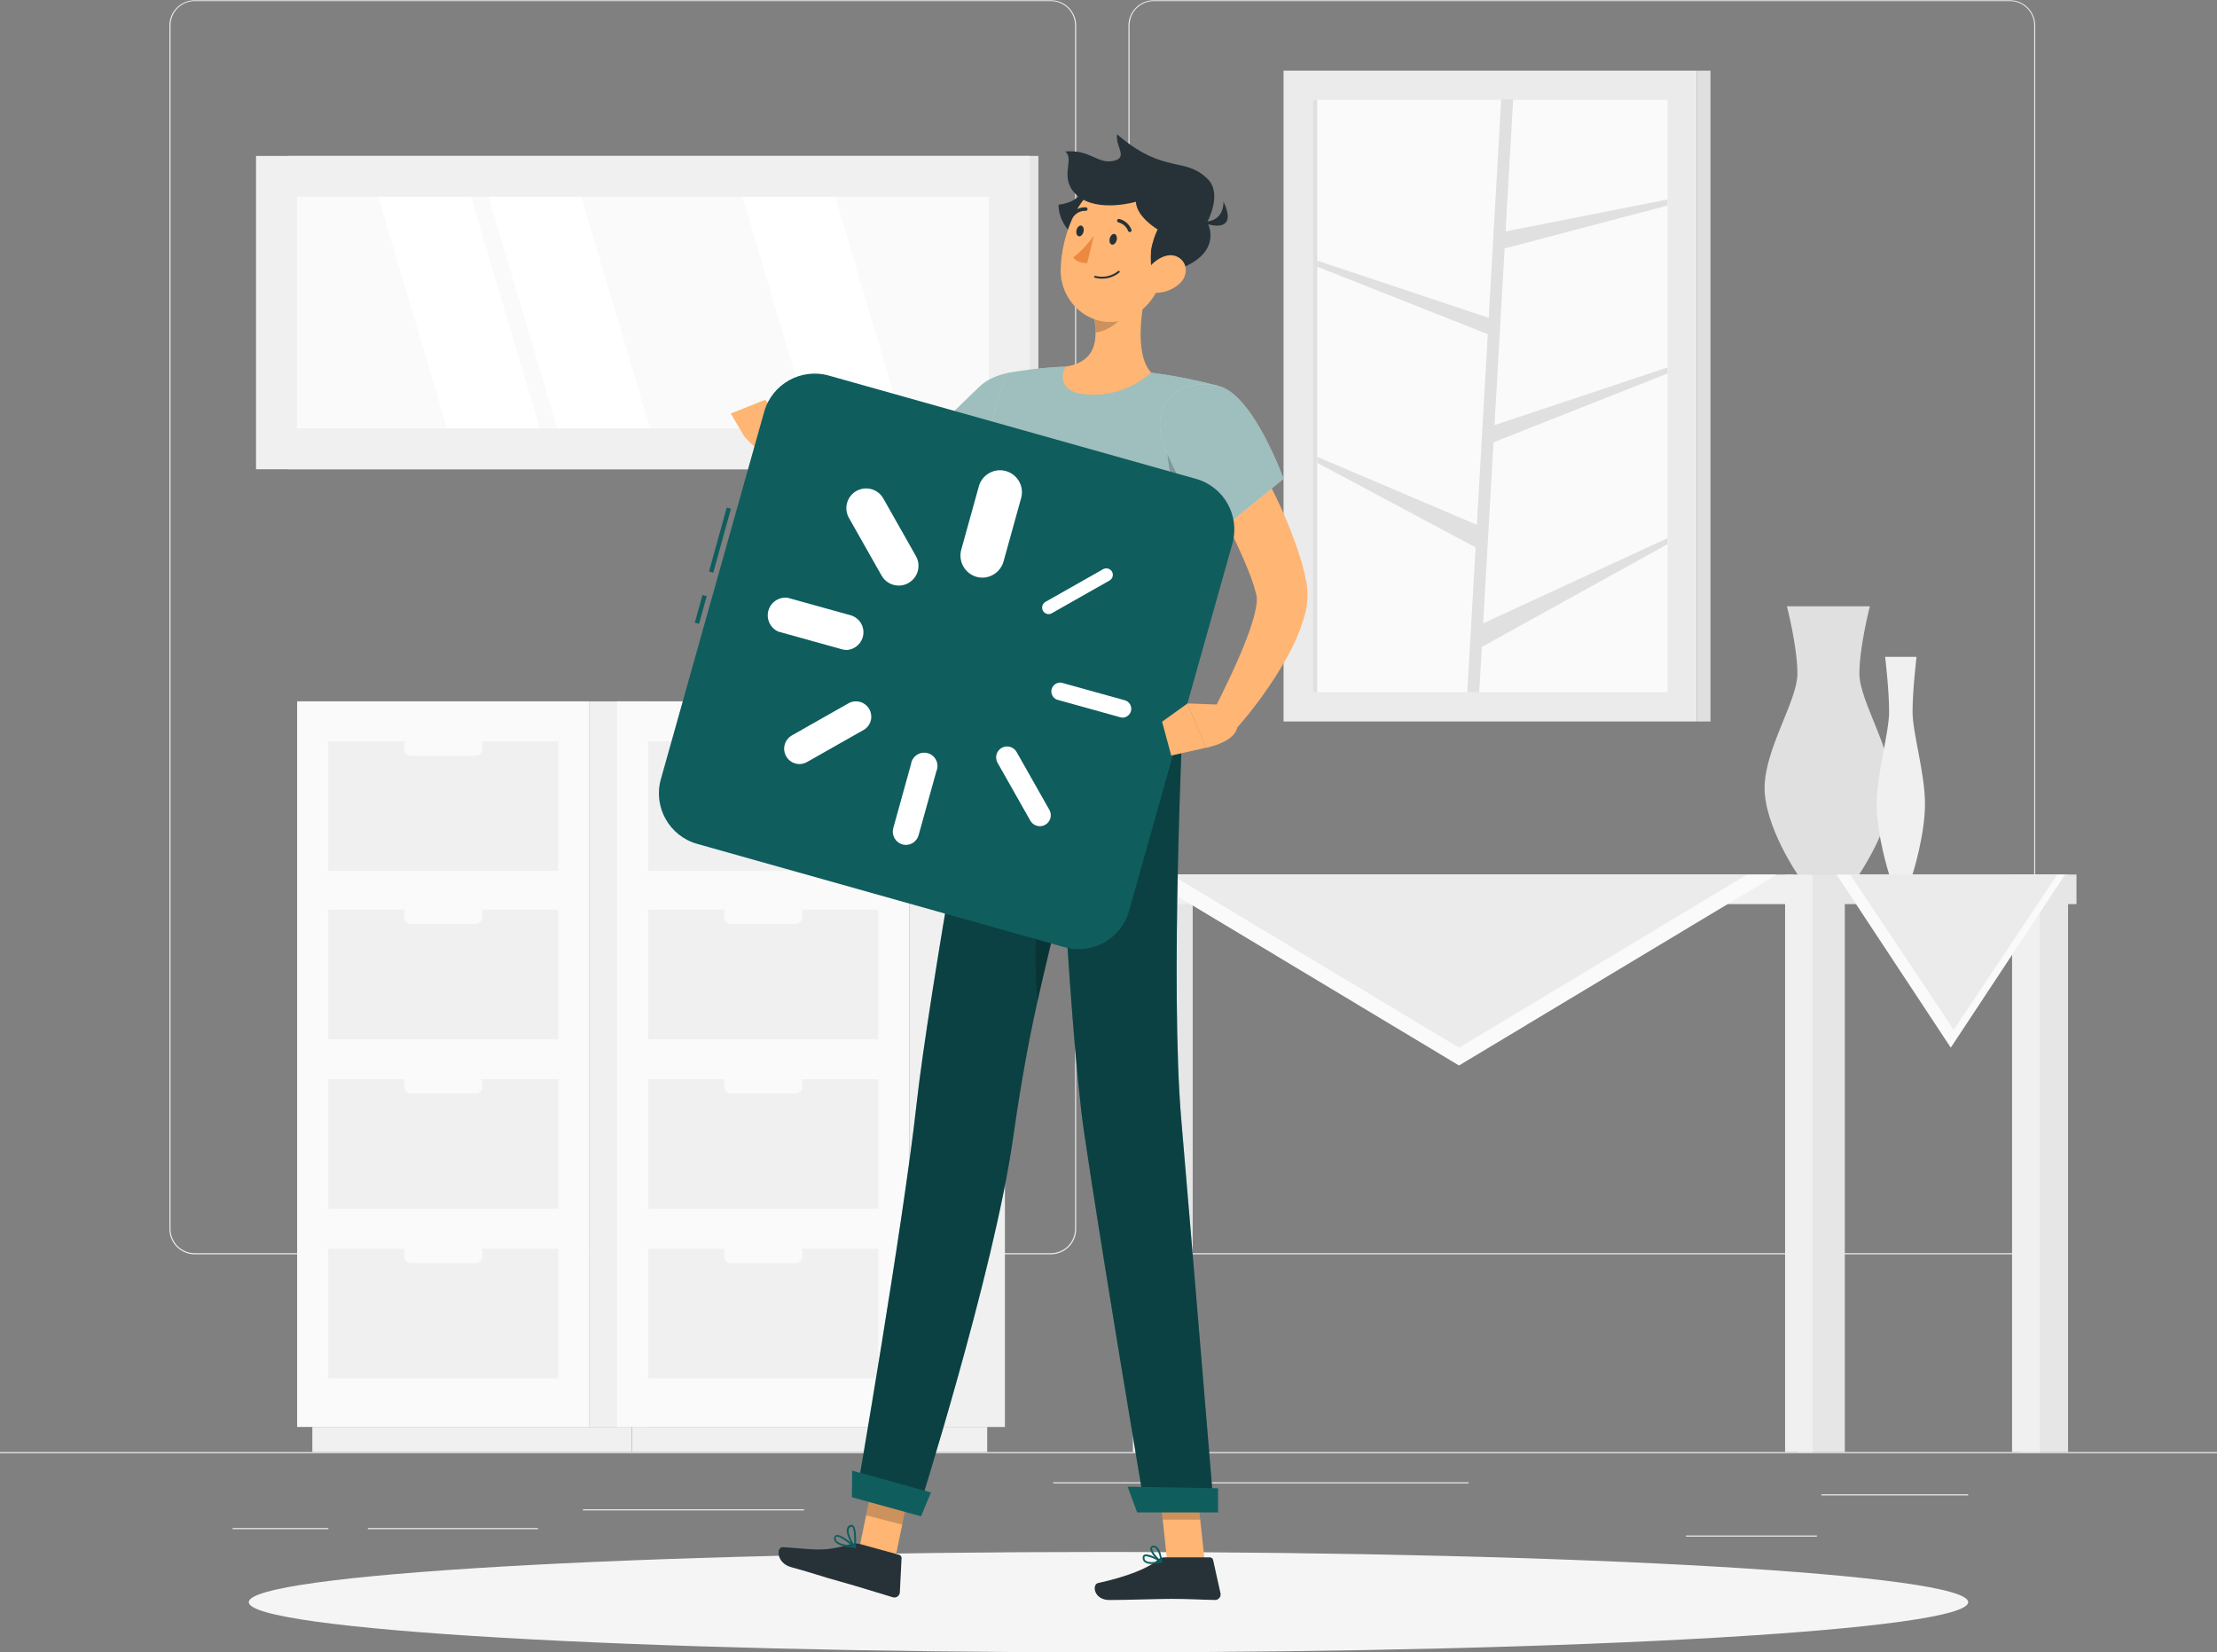 <svg width="377" height="281" viewBox="0 0 377 281" fill="none" xmlns="http://www.w3.org/2000/svg">
<rect x="0" y="0" width="377" height="281" fill="#808080" stroke="none"/>
<g clip-path="url(#clip0_9_6541)">
<path d="M377 246.943H0V247.132H377V246.943Z" fill="#EBEBEB"/>
<path d="M334.693 254.122H309.721V254.311H334.693V254.122Z" fill="#EBEBEB"/>
<path d="M136.723 256.672H99.128V256.86H136.723V256.672Z" fill="#EBEBEB"/>
<path d="M308.967 261.128H286.701V261.317H308.967V261.128Z" fill="#EBEBEB"/>
<path d="M55.841 259.861H39.555V260.05H55.841V259.861Z" fill="#EBEBEB"/>
<path d="M91.483 259.861H62.552V260.05H91.483V259.861Z" fill="#EBEBEB"/>
<path d="M249.74 252.079H179.105V252.267H249.74V252.079Z" fill="#EBEBEB"/>
<path d="M178.698 213.308H33.108C31.968 213.306 30.874 212.852 30.069 212.045C29.263 211.237 28.81 210.143 28.81 209.002V4.306C28.82 3.172 29.277 2.087 30.082 1.288C30.887 0.489 31.974 0.04 33.108 0.038H178.698C179.84 0.038 180.935 0.491 181.742 1.299C182.55 2.107 183.003 3.202 183.003 4.344V209.002C183.003 210.144 182.55 211.24 181.742 212.047C180.935 212.855 179.84 213.308 178.698 213.308ZM33.108 0.189C32.018 0.191 30.972 0.625 30.202 1.397C29.431 2.169 28.999 3.215 28.999 4.306V209.002C28.999 210.093 29.431 211.139 30.202 211.911C30.972 212.683 32.018 213.118 33.108 213.12H178.698C179.789 213.118 180.835 212.683 181.607 211.912C182.378 211.14 182.813 210.094 182.815 209.002V4.306C182.813 3.215 182.378 2.169 181.607 1.397C180.835 0.625 179.789 0.191 178.698 0.189H33.108Z" fill="#EBEBEB"/>
<path d="M341.796 213.308H196.198C195.057 213.306 193.963 212.852 193.156 212.045C192.349 211.238 191.895 210.144 191.893 209.002V4.306C191.905 3.171 192.364 2.087 193.169 1.288C193.975 0.489 195.064 0.04 196.198 0.038H341.796C342.928 0.042 344.014 0.492 344.817 1.291C345.62 2.09 346.076 3.173 346.086 4.306V209.002C346.086 210.142 345.634 211.235 344.83 212.042C344.026 212.849 342.935 213.304 341.796 213.308ZM196.198 0.189C195.107 0.191 194.061 0.625 193.289 1.397C192.518 2.169 192.083 3.215 192.082 4.306V209.002C192.083 210.094 192.518 211.14 193.289 211.912C194.061 212.683 195.107 213.118 196.198 213.12H341.796C342.887 213.118 343.933 212.683 344.705 211.912C345.476 211.14 345.911 210.094 345.913 209.002V4.306C345.911 3.215 345.476 2.169 344.705 1.397C343.933 0.625 342.887 0.191 341.796 0.189H196.198Z" fill="#EBEBEB"/>
<path d="M100.244 242.675H110.054L110.054 119.275H100.244L100.244 242.675Z" fill="#F0F0F0"/>
<path d="M53.112 246.928H107.468V242.667H53.112V246.928Z" fill="#F0F0F0"/>
<path d="M100.244 119.267H50.526V242.667H100.244V119.267Z" fill="#FAFAFA"/>
<path d="M94.944 183.527H55.826V205.563H94.944V183.527Z" fill="#F0F0F0"/>
<path d="M94.944 212.366H55.826V234.402H94.944V212.366Z" fill="#F0F0F0"/>
<path d="M69.911 185.978H80.844C81.502 185.978 82.035 185.445 82.035 184.787V184.146C82.035 183.488 81.502 182.954 80.844 182.954H69.911C69.253 182.954 68.719 183.488 68.719 184.146V184.787C68.719 185.445 69.253 185.978 69.911 185.978Z" fill="#FAFAFA"/>
<path d="M69.911 214.817H80.844C81.502 214.817 82.035 214.283 82.035 213.625V212.984C82.035 212.326 81.502 211.793 80.844 211.793H69.911C69.253 211.793 68.719 212.326 68.719 212.984V213.625C68.719 214.283 69.253 214.817 69.911 214.817Z" fill="#FAFAFA"/>
<path d="M94.944 126.07H55.826V148.106H94.944V126.07Z" fill="#F0F0F0"/>
<path d="M94.944 154.689H55.826V176.725H94.944V154.689Z" fill="#F0F0F0"/>
<path d="M69.911 128.521H80.844C81.502 128.521 82.035 127.987 82.035 127.329V126.688C82.035 126.03 81.502 125.496 80.844 125.496H69.911C69.253 125.496 68.719 126.03 68.719 126.688V127.329C68.719 127.987 69.253 128.521 69.911 128.521Z" fill="#FAFAFA"/>
<path d="M69.911 157.133H80.844C81.502 157.133 82.035 156.599 82.035 155.941V155.3C82.035 154.642 81.502 154.108 80.844 154.108H69.911C69.253 154.108 68.719 154.642 68.719 155.3V155.941C68.719 156.599 69.253 157.133 69.911 157.133Z" fill="#FAFAFA"/>
<path d="M154.653 242.675H170.887L170.887 119.275H154.653V242.675Z" fill="#F0F0F0"/>
<path d="M107.52 246.928H167.871V242.667H107.52V246.928Z" fill="#F0F0F0"/>
<path d="M154.653 119.267H104.934V242.667H154.653V119.267Z" fill="#FAFAFA"/>
<path d="M149.352 183.527H110.235V205.563H149.352V183.527Z" fill="#F0F0F0"/>
<path d="M149.352 212.366H110.235V234.402H149.352V212.366Z" fill="#F0F0F0"/>
<path d="M124.327 185.978H135.26C135.918 185.978 136.451 185.445 136.451 184.787V184.146C136.451 183.488 135.918 182.954 135.26 182.954H124.327C123.669 182.954 123.136 183.488 123.136 184.146V184.787C123.136 185.445 123.669 185.978 124.327 185.978Z" fill="#FAFAFA"/>
<path d="M124.327 214.817H135.26C135.918 214.817 136.451 214.283 136.451 213.625V212.984C136.451 212.326 135.918 211.793 135.26 211.793H124.327C123.669 211.793 123.136 212.326 123.136 212.984V213.625C123.136 214.283 123.669 214.817 124.327 214.817Z" fill="#FAFAFA"/>
<path d="M149.352 126.07H110.235V148.106H149.352V126.07Z" fill="#F0F0F0"/>
<path d="M149.352 154.689H110.235V176.725H149.352V154.689Z" fill="#F0F0F0"/>
<path d="M124.327 128.521H135.26C135.918 128.521 136.451 127.987 136.451 127.329V126.688C136.451 126.03 135.918 125.496 135.26 125.496H124.327C123.669 125.496 123.136 126.03 123.136 126.688V127.329C123.136 127.987 123.669 128.521 124.327 128.521Z" fill="#FAFAFA"/>
<path d="M124.327 157.133H135.26C135.918 157.133 136.451 156.599 136.451 155.941V155.3C136.451 154.642 135.918 154.108 135.26 154.108H124.327C123.669 154.108 123.136 154.642 123.136 155.3V155.941C123.136 156.599 123.669 157.133 124.327 157.133Z" fill="#FAFAFA"/>
<path d="M49.025 79.803L176.579 79.803V26.516L49.025 26.516V79.803Z" fill="#E6E6E6"/>
<path d="M43.536 79.803L175.117 79.803V26.516L43.536 26.516V79.803Z" fill="#F0F0F0"/>
<path d="M168.165 72.85V33.469L50.488 33.469V72.85H168.165Z" fill="#FAFAFA"/>
<path d="M110.529 72.85L98.842 33.469H83.076L94.763 72.85H110.529Z" fill="white"/>
<path d="M153.71 72.85L142.023 33.469H126.257L137.944 72.85H153.71Z" fill="white"/>
<path d="M91.784 72.85L80.097 33.469H64.331L76.018 72.85H91.784Z" fill="white"/>
<path d="M288.556 12.014H218.268V122.699H288.556V12.014Z" fill="#EBEBEB"/>
<path d="M283.579 117.721V16.983L223.244 16.983V117.721H283.579Z" fill="#FAFAFA"/>
<path d="M251.542 117.721H249.514L255.282 16.885H257.31L251.542 117.721Z" fill="#E0E0E0"/>
<path d="M255.319 39.494V42.398L283.579 34.947V33.921L255.319 39.494Z" fill="#E0E0E0"/>
<path d="M253.412 72.541V75.444L283.579 63.506V62.48L253.412 72.541Z" fill="#E0E0E0"/>
<path d="M250.803 106.658V110.67L283.579 92.533V91.507L250.803 106.658Z" fill="#E0E0E0"/>
<path d="M254.166 54.389V57.292L223.998 45.354V44.328L254.166 54.389Z" fill="#E0E0E0"/>
<path d="M251.723 89.501V93.513L223.998 78.71V77.684L251.723 89.501Z" fill="#E0E0E0"/>
<path d="M223.998 117.729V16.991H223.252V117.729H223.998Z" fill="#E0E0E0"/>
<path d="M288.556 122.699H290.871V12.014H288.556V122.699Z" fill="#E0E0E0"/>
<path d="M316.19 114.576C316.19 109.984 317.969 103.106 317.969 103.106H303.862C303.862 103.106 305.649 109.984 305.649 114.576C305.649 119.169 300.069 127.397 300.069 133.973C300.069 140.549 305.694 148.731 305.694 148.731H316.13C316.13 148.731 321.754 140.542 321.754 133.973C321.754 127.404 316.19 119.192 316.19 114.576Z" fill="#E0E0E0"/>
<path d="M325.23 121.017C325.23 117.291 325.909 111.703 325.909 111.703H320.563C320.563 111.703 321.242 117.291 321.242 121.017C321.242 124.742 319.13 131.424 319.13 136.756C319.13 142.087 321.257 148.731 321.257 148.731H325.215C325.215 148.731 327.342 142.087 327.342 136.756C327.342 131.424 325.23 124.735 325.23 121.017Z" fill="#F0F0F0"/>
<path d="M194.803 246.936H202.818V148.724H194.803V246.936Z" fill="#E6E6E6"/>
<path d="M192.655 246.936H197.375V148.724H192.655V246.936Z" fill="#F0F0F0"/>
<path d="M305.016 148.724H191.192V153.754H305.016V148.724Z" fill="#F0F0F0"/>
<path d="M343.658 246.936H351.673V148.724H343.658V246.936Z" fill="#E6E6E6"/>
<path d="M342.15 246.936H346.87V148.724H342.15V246.936Z" fill="#F0F0F0"/>
<path d="M353.106 148.724H308.446V153.754H353.106V148.724Z" fill="#E6E6E6"/>
<path d="M305.694 246.936H313.709V148.724H305.694V246.936Z" fill="#E6E6E6"/>
<path d="M303.553 246.936H308.273V148.724H303.553V246.936Z" fill="#F0F0F0"/>
<path d="M194.049 148.724L248.104 181.197L302.158 148.724H194.049Z" fill="#FAFAFA"/>
<path d="M199.094 148.724L248.104 178.166L297.114 148.724H199.094Z" fill="#EBEBEB"/>
<path d="M312.299 148.724L331.73 178.166L351.168 148.724H312.299Z" fill="#FAFAFA"/>
<path d="M314.614 148.724L332.235 175.134L349.856 148.724H314.614Z" fill="#EBEBEB"/>
<path d="M188.5 281C269.24 281 334.693 277.178 334.693 272.463C334.693 267.748 269.24 263.926 188.5 263.926C107.76 263.926 42.307 267.748 42.307 272.463C42.307 277.178 107.76 281 188.5 281Z" fill="#F5F5F5"/>
<path d="M152.142 265.51L146.08 263.519L149.073 248.949L155.135 250.94L152.142 265.51Z" fill="#FFB573"/>
<path d="M204.869 265.585H198.483L196.9 250.804H203.278L204.869 265.585Z" fill="#FFB573"/>
<path d="M197.963 264.846H205.736C205.864 264.846 205.988 264.89 206.088 264.969C206.188 265.048 206.258 265.159 206.287 265.284L207.546 270.955C207.575 271.093 207.573 271.237 207.54 271.374C207.506 271.512 207.442 271.64 207.353 271.749C207.263 271.859 207.149 271.946 207.021 272.006C206.893 272.066 206.753 272.096 206.611 272.094C204.108 272.048 202.283 271.905 199.131 271.905C197.186 271.905 191.343 272.101 188.666 272.101C185.989 272.101 185.65 269.454 186.728 269.213C191.644 268.142 195.354 266.656 196.922 265.238C197.211 264.987 197.58 264.848 197.963 264.846Z" fill="#263238"/>
<path d="M146.186 262.561L152.904 264.409C153.025 264.444 153.131 264.519 153.205 264.622C153.278 264.724 153.316 264.848 153.311 264.975L153.017 270.781C153.011 270.922 152.973 271.059 152.906 271.183C152.84 271.306 152.746 271.413 152.632 271.495C152.518 271.577 152.387 271.632 152.248 271.656C152.11 271.68 151.968 271.673 151.833 271.634C149.42 270.925 145.959 269.816 142.913 268.971C139.354 267.991 138.691 267.652 134.514 266.505C131.988 265.804 131.988 263.059 133.111 263.119C138.216 263.391 139.709 264.047 144.572 262.629C145.093 262.456 145.652 262.433 146.186 262.561Z" fill="#263238"/>
<path d="M177.612 71.681C177.205 72.209 176.896 72.601 176.534 73.046C176.172 73.491 175.825 73.883 175.463 74.298C174.709 75.12 173.955 75.919 173.201 76.704C171.68 78.302 170.069 79.813 168.376 81.228C164.876 84.257 160.869 86.641 156.538 88.272C155.344 88.693 154.115 89.009 152.866 89.215C152.549 89.26 152.225 89.32 151.901 89.358L150.913 89.448C150.496 89.474 150.078 89.474 149.661 89.448C149.25 89.425 148.839 89.379 148.432 89.313C147.105 89.073 145.813 88.667 144.587 88.106C143.522 87.641 142.489 87.104 141.496 86.5C139.622 85.371 137.831 84.111 136.135 82.729C134.459 81.399 132.869 79.964 131.377 78.43L134.265 74.615C137.809 76.372 141.435 78.227 144.904 79.562C145.771 79.886 146.623 80.18 147.422 80.406C148.096 80.608 148.793 80.727 149.496 80.761C149.594 80.766 149.692 80.766 149.79 80.761C149.842 80.761 149.835 80.761 150.069 80.701L150.596 80.61L151.139 80.482C151.494 80.406 151.893 80.256 152.233 80.157C152.572 80.059 152.987 79.894 153.349 79.72C154.925 79.047 156.424 78.205 157.82 77.209C159.333 76.174 160.776 75.04 162.14 73.815C163.55 72.594 164.9 71.259 166.227 69.901C166.89 69.222 167.539 68.521 168.165 67.812L169.1 66.749L169.959 65.738L177.612 71.681Z" fill="#FFB573"/>
<path d="M181.118 68.544C181.586 74.622 167.893 87.035 167.893 87.035L155.784 76.538C155.784 76.538 160.881 71.138 166.611 65.701C170.547 61.968 180.606 61.96 181.118 68.544Z" fill="white"/>
<path opacity="0.4" d="M181.118 68.544C181.586 74.622 167.893 87.035 167.893 87.035L155.784 76.538C155.784 76.538 160.881 71.138 166.611 65.701C170.547 61.968 180.606 61.96 181.118 68.544Z" fill="#105D5E"/>
<path opacity="0.2" d="M174.928 71.681C169.303 72.194 165.707 76.719 164.131 81.719C163.957 82.277 163.806 82.85 163.686 83.415L167.878 87.05C167.878 87.05 174.114 81.402 178.019 75.859C178.231 73.227 177.484 71.44 174.928 71.681Z" fill="black"/>
<path d="M135.72 77.367L133.646 72.088L126.574 74.26C128.113 75.895 129.81 77.373 131.641 78.672L135.72 77.367Z" fill="#FFB573"/>
<path d="M130.103 67.986L124.267 70.323L126.597 74.275L133.669 72.103L130.103 67.986Z" fill="#FFB573"/>
<path opacity="0.2" d="M149.073 248.957L147.271 257.697L153.424 259.273L155.135 250.948L149.073 248.957Z" fill="black"/>
<path opacity="0.2" d="M203.278 250.812H196.9L197.721 258.429H204.1L203.278 250.812Z" fill="black"/>
<path d="M207.048 65.595C205.176 72.483 203.82 79.501 202.992 86.59C202.389 91.53 202.027 96.251 201.801 100.534C201.273 110.564 201.491 118.211 201.19 120.798L167.147 118.438C162.517 82.133 171.369 63.431 171.369 63.431C174.061 62.931 176.78 62.596 179.512 62.428C180.09 62.388 180.679 62.365 181.277 62.36C186.115 62.425 190.946 62.767 195.746 63.386C196.658 63.499 197.578 63.627 198.475 63.77C203.037 64.487 207.048 65.595 207.048 65.595Z" fill="white"/>
<path opacity="0.4" d="M207.048 65.595C205.176 72.483 203.82 79.501 202.992 86.59C202.389 91.53 202.027 96.251 201.801 100.534C201.273 110.564 201.491 118.211 201.19 120.798L167.147 118.438C162.517 82.133 171.369 63.431 171.369 63.431C174.061 62.931 176.78 62.596 179.512 62.428C180.09 62.388 180.679 62.365 181.277 62.36C186.115 62.425 190.946 62.767 195.746 63.386C196.658 63.499 197.578 63.627 198.475 63.77C203.037 64.487 207.048 65.595 207.048 65.595Z" fill="#105D5E"/>
<path opacity="0.2" d="M198.445 74.781C198.389 80.002 199.853 85.128 202.66 89.531C202.758 88.566 202.871 87.578 202.992 86.59C203.444 82.872 204.032 79.049 204.809 75.142L198.445 74.781Z" fill="black"/>
<path d="M195.452 46.96C194.208 51.553 192.707 60.022 195.746 63.355C194.208 64.751 192.388 65.8 190.409 66.433C188.431 67.065 186.34 67.265 184.278 67.02C180.281 66.651 180.274 63.838 181.262 62.345C186.54 61.47 186.675 57.609 186.019 53.928L195.452 46.96Z" fill="#FFB573"/>
<path opacity="0.2" d="M191.614 49.811L186.042 53.928C186.207 54.786 186.295 55.657 186.306 56.53C188.311 56.38 191.184 54.396 191.546 52.33C191.72 51.501 191.743 50.648 191.614 49.811Z" fill="black"/>
<path d="M185.333 40.09C183.825 42.224 179.867 38.295 180.017 34.811C185.748 34.057 183.033 29.856 188.236 30.935C192.564 31.787 186.992 37.745 185.333 40.09Z" fill="#263238"/>
<path d="M199.614 41.47C197.699 47.503 196.884 51.138 192.994 53.536C187.143 57.096 180.289 52.383 180.364 45.897C180.432 40.06 183.561 31.169 190.166 30.241C191.62 30.03 193.104 30.193 194.477 30.715C195.851 31.238 197.068 32.102 198.014 33.226C198.96 34.351 199.603 35.698 199.883 37.141C200.163 38.583 200.071 40.073 199.614 41.47Z" fill="#FFB573"/>
<path d="M195.995 46.96C195.701 45.471 195.617 43.948 195.746 42.435C195.962 41.253 196.335 40.104 196.854 39.019C196.854 39.019 193.243 36.885 193.16 34.313C193.16 34.313 186.705 36.214 183.26 33.31C179.814 30.407 182.89 27.051 181.126 25.769C185.348 25.362 186.63 27.926 189.299 27.368C191.968 26.81 189.608 24.932 189.963 22.843C198.008 29.773 201.506 26.523 205.412 30.49C207.908 33.024 205.284 37.775 205.284 37.775C205.284 37.775 209.265 44.532 195.995 46.96Z" fill="#263238"/>
<path d="M204.002 37.632C204.002 37.632 207.953 38.446 208.059 34.306C210.095 38.499 207.546 39.155 204.002 37.632Z" fill="#263238"/>
<path d="M186.178 47.224C186.895 47.423 187.65 47.446 188.379 47.291C189.107 47.136 189.788 46.808 190.362 46.334C190.393 46.303 190.411 46.261 190.411 46.218C190.411 46.174 190.393 46.132 190.362 46.101C190.332 46.072 190.291 46.056 190.249 46.056C190.207 46.056 190.167 46.072 190.136 46.101C189.598 46.532 188.967 46.83 188.292 46.972C187.617 47.113 186.919 47.094 186.253 46.915C186.21 46.907 186.166 46.915 186.129 46.938C186.091 46.96 186.063 46.995 186.049 47.036C186.044 47.077 186.055 47.119 186.078 47.154C186.102 47.189 186.137 47.214 186.178 47.224Z" fill="#263238"/>
<path d="M200.685 48.137C200.115 48.682 199.444 49.109 198.709 49.393C197.974 49.678 197.19 49.815 196.402 49.796C194.291 49.736 193.861 47.699 194.969 46.025C195.972 44.517 198.272 42.76 200.142 43.635C202.012 44.509 202.072 46.794 200.685 48.137Z" fill="#FFB573"/>
<path d="M145.582 254.56L155.995 257.426C155.995 257.426 169.039 216.302 172.244 193.716C173.096 187.721 174.408 179.304 176.406 170.338C178.939 159.025 182.106 146.801 184.7 137.223C187.444 127.133 189.525 119.999 189.525 119.999L167.147 118.438C167.147 118.438 157.986 168.58 155.837 187.939C153.62 208.06 145.582 254.56 145.582 254.56Z" fill="#105D5E"/>
<path opacity="0.3" d="M145.582 254.56L155.995 257.426C155.995 257.426 169.039 216.302 172.244 193.716C173.096 187.721 174.408 179.304 176.406 170.338C178.939 159.025 182.106 146.801 184.7 137.223C187.444 127.133 189.525 119.999 189.525 119.999L167.147 118.438C167.147 118.438 157.986 168.58 155.837 187.939C153.62 208.06 145.582 254.56 145.582 254.56Z" fill="black"/>
<path opacity="0.2" d="M176.436 170.33C178.969 159.018 182.136 146.793 184.73 137.216L182.408 132.208C176.828 138.799 175.335 159.229 176.436 170.33Z" fill="black"/>
<path d="M179.218 119.275C179.218 119.275 181.639 173.905 184.33 192.426C187.279 212.69 194.773 256.973 194.773 256.973H206.453C206.453 256.973 202.592 210.375 200.881 190.481C198.935 167.856 201.19 120.821 201.19 120.821L179.218 119.275Z" fill="#105D5E"/>
<path opacity="0.3" d="M179.218 119.275C179.218 119.275 181.639 173.905 184.33 192.426C187.279 212.69 194.773 256.973 194.773 256.973H206.453C206.453 256.973 202.592 210.375 200.881 190.481C198.935 167.856 201.19 120.821 201.19 120.821L179.218 119.275Z" fill="black"/>
<path d="M193.371 257.207H207.131V253.097L191.75 252.825L193.371 257.207Z" fill="#105D5E"/>
<path d="M144.858 254.62L156.621 257.863L158.31 253.806L144.911 250.095L144.858 254.62Z" fill="#105D5E"/>
<path d="M189.887 40.844C189.767 41.342 189.397 41.681 189.073 41.598C188.749 41.515 188.583 41.048 188.711 40.55C188.839 40.052 189.201 39.713 189.525 39.796C189.85 39.879 190.008 40.346 189.887 40.844Z" fill="#263238"/>
<path d="M184.247 39.426C184.119 39.924 183.757 40.264 183.433 40.181C183.109 40.098 182.943 39.63 183.064 39.125C183.184 38.62 183.561 38.288 183.886 38.371C184.21 38.454 184.376 38.929 184.247 39.426Z" fill="#263238"/>
<path d="M185.982 40.128C185.002 41.503 183.837 42.736 182.521 43.793C183.199 44.841 184.888 44.736 184.888 44.736L185.982 40.128Z" fill="#ED893E"/>
<path d="M192.097 39.464C192.041 39.46 191.987 39.44 191.942 39.406C191.896 39.373 191.861 39.328 191.84 39.276C191.701 38.923 191.482 38.609 191.199 38.357C190.916 38.106 190.578 37.924 190.212 37.828C190.132 37.813 190.061 37.768 190.015 37.701C189.968 37.635 189.95 37.553 189.963 37.473C189.97 37.434 189.985 37.397 190.007 37.363C190.028 37.33 190.057 37.301 190.09 37.279C190.123 37.256 190.16 37.24 190.199 37.233C190.238 37.224 190.278 37.224 190.317 37.232C190.783 37.346 191.215 37.57 191.577 37.885C191.939 38.2 192.22 38.596 192.398 39.042C192.429 39.116 192.429 39.199 192.4 39.274C192.37 39.348 192.313 39.408 192.24 39.441C192.194 39.456 192.145 39.464 192.097 39.464Z" fill="#263238"/>
<path d="M182.317 36.877C182.253 36.87 182.193 36.844 182.144 36.802C182.089 36.746 182.058 36.67 182.058 36.591C182.058 36.512 182.089 36.436 182.144 36.38C182.445 36.005 182.831 35.707 183.27 35.511C183.71 35.316 184.19 35.228 184.67 35.256C184.749 35.267 184.821 35.309 184.87 35.372C184.919 35.436 184.942 35.516 184.934 35.595C184.921 35.674 184.878 35.745 184.816 35.794C184.753 35.843 184.674 35.866 184.594 35.859C184.216 35.842 183.838 35.914 183.493 36.072C183.148 36.229 182.846 36.467 182.611 36.764C182.575 36.806 182.529 36.837 182.478 36.857C182.427 36.877 182.372 36.884 182.317 36.877Z" fill="#263238"/>
<path d="M195.851 265.962C195.417 265.995 194.984 265.881 194.622 265.638C194.509 265.541 194.421 265.417 194.367 265.277C194.313 265.138 194.295 264.987 194.313 264.839C194.313 264.751 194.336 264.664 194.381 264.588C194.427 264.512 194.492 264.45 194.57 264.409C195.278 264.047 197.337 265.314 197.586 265.457C197.612 265.473 197.632 265.497 197.644 265.526C197.657 265.554 197.66 265.585 197.654 265.616C197.649 265.645 197.636 265.672 197.616 265.694C197.596 265.715 197.569 265.73 197.54 265.736C196.988 265.875 196.421 265.951 195.851 265.962ZM194.901 264.643C194.834 264.642 194.768 264.655 194.705 264.68C194.668 264.68 194.622 264.741 194.615 264.861C194.601 264.962 194.613 265.064 194.648 265.159C194.684 265.253 194.742 265.338 194.818 265.404C195.165 265.698 196.002 265.744 197.081 265.525C196.42 265.09 195.679 264.79 194.901 264.643Z" fill="#105D5E"/>
<path d="M197.488 265.736C197.463 265.744 197.437 265.744 197.412 265.736C196.756 265.374 195.474 263.979 195.61 263.27C195.633 263.158 195.693 263.058 195.781 262.985C195.869 262.912 195.979 262.872 196.093 262.87C196.207 262.855 196.324 262.865 196.435 262.899C196.545 262.933 196.647 262.99 196.734 263.067C197.488 263.67 197.631 265.51 197.638 265.593C197.639 265.619 197.634 265.646 197.622 265.669C197.61 265.693 197.592 265.714 197.571 265.729C197.544 265.738 197.516 265.74 197.488 265.736ZM196.198 263.15H196.13C195.934 263.15 195.919 263.263 195.912 263.3C195.829 263.723 196.666 264.809 197.299 265.276C197.253 264.55 196.991 263.854 196.545 263.278C196.449 263.195 196.326 263.149 196.198 263.15Z" fill="#105D5E"/>
<path d="M145.349 263.232C144.301 263.149 142.468 262.908 141.963 262.124C141.893 262.013 141.849 261.887 141.836 261.756C141.823 261.625 141.841 261.493 141.888 261.37C141.913 261.291 141.958 261.221 142.019 261.165C142.08 261.11 142.154 261.071 142.235 261.053C143.087 260.849 145.251 262.772 145.462 262.999C145.483 263.02 145.498 263.047 145.505 263.076C145.511 263.106 145.51 263.136 145.499 263.165C145.484 263.19 145.462 263.21 145.435 263.222C145.408 263.235 145.378 263.238 145.349 263.232ZM142.333 261.317H142.287C142.255 261.324 142.226 261.34 142.202 261.362C142.178 261.385 142.16 261.413 142.152 261.445C142.117 261.528 142.104 261.618 142.112 261.707C142.119 261.796 142.149 261.882 142.197 261.958C142.483 262.403 143.479 262.712 144.904 262.886C144.014 262.162 142.823 261.272 142.325 261.324L142.333 261.317Z" fill="#105D5E"/>
<path d="M145.235 263.232C144.662 262.358 143.727 260.751 144.052 259.877C144.096 259.746 144.171 259.629 144.271 259.534C144.371 259.439 144.492 259.37 144.625 259.334C144.703 259.307 144.787 259.3 144.869 259.315C144.951 259.329 145.028 259.364 145.092 259.416C145.771 259.975 145.545 262.84 145.514 263.187C145.511 263.217 145.498 263.246 145.478 263.269C145.458 263.292 145.431 263.308 145.401 263.315C145.368 263.323 145.334 263.32 145.303 263.304C145.273 263.289 145.249 263.264 145.235 263.232ZM144.911 259.658C144.884 259.641 144.853 259.632 144.821 259.632C144.789 259.632 144.758 259.641 144.73 259.658C144.642 259.682 144.562 259.726 144.495 259.788C144.428 259.85 144.377 259.927 144.346 260.012C144.172 260.51 144.512 261.521 145.258 262.72C145.296 261.498 145.258 259.99 144.911 259.628V259.658Z" fill="#105D5E"/>
<path d="M207.991 69.268C209.461 71.342 210.713 73.348 211.995 75.437C213.276 77.526 214.445 79.637 215.591 81.802C217.964 86.215 219.893 90.853 221.352 95.648C221.525 96.281 221.691 96.915 221.842 97.571C221.917 97.895 221.985 98.227 222.053 98.566L222.151 99.064L222.196 99.32L222.257 99.728C222.448 101.443 222.292 103.179 221.797 104.833C221.05 107.388 219.994 109.842 218.652 112.141C217.441 114.294 216.104 116.373 214.649 118.37C213.229 120.355 211.701 122.261 210.072 124.079L206.151 121.326C208.194 117.231 210.276 113.03 211.874 108.913C212.274 107.887 212.628 106.862 212.937 105.859C213.244 104.923 213.476 103.965 213.631 102.993C213.76 102.366 213.76 101.719 213.631 101.092L213.578 100.919L213.48 100.565C213.42 100.323 213.352 100.082 213.269 99.81C213.126 99.328 212.96 98.83 212.786 98.34C211.218 94.21 209.317 90.215 207.101 86.394C206 84.411 204.839 82.465 203.648 80.504C202.457 78.544 201.205 76.598 200.021 74.781L207.991 69.268Z" fill="#FFB573"/>
<path d="M207.048 65.595C213.028 66.802 218.268 81.432 218.268 81.432L205.789 91.598C205.789 91.598 201.703 84.162 198.43 76.99C194.864 69.177 199.81 64.14 207.048 65.595Z" fill="white"/>
<path opacity="0.4" d="M207.048 65.595C213.028 66.802 218.268 81.432 218.268 81.432L205.789 91.598C205.789 91.598 201.703 84.162 198.43 76.99C194.864 69.177 199.81 64.14 207.048 65.595Z" fill="#105D5E"/>
<path d="M123.581 86.317L120.566 97.189L121.286 97.388L124.3 86.517L123.581 86.317Z" fill="#105D5E"/>
<path d="M119.457 101.188L118.153 105.889L118.873 106.089L120.176 101.387L119.457 101.188Z" fill="#105D5E"/>
<path d="M203.389 81.439L140.95 63.874C136.205 62.54 131.276 65.305 129.942 70.051L112.381 132.501C111.046 137.247 113.811 142.177 118.556 143.512L180.995 161.076C185.74 162.411 190.669 159.645 192.003 154.899L209.564 92.449C210.899 87.703 208.134 82.773 203.389 81.439Z" fill="#105D5E"/>
<path d="M167.049 98.234C166.712 98.237 166.377 98.191 166.053 98.099C165.107 97.826 164.305 97.193 163.818 96.336C163.332 95.479 163.201 94.466 163.452 93.513L166.468 82.646C166.745 81.707 167.38 80.915 168.236 80.44C169.092 79.964 170.1 79.844 171.043 80.106C171.986 80.367 172.789 80.988 173.279 81.836C173.769 82.683 173.906 83.689 173.661 84.637L170.645 95.504C170.421 96.287 169.949 96.975 169.301 97.467C168.653 97.959 167.862 98.228 167.049 98.234Z" fill="white"/>
<path d="M154.057 143.686C153.853 143.688 153.65 143.66 153.454 143.603C152.886 143.44 152.404 143.06 152.112 142.545C151.821 142.031 151.742 141.423 151.893 140.851L154.909 129.991C154.949 129.668 155.057 129.357 155.227 129.08C155.398 128.803 155.626 128.566 155.896 128.385C156.166 128.204 156.473 128.083 156.794 128.031C157.115 127.979 157.443 127.997 157.757 128.084C158.071 128.171 158.362 128.324 158.611 128.533C158.86 128.743 159.06 129.003 159.2 129.298C159.339 129.592 159.413 129.912 159.417 130.238C159.42 130.563 159.354 130.885 159.222 131.183L156.206 142.042C156.073 142.511 155.792 142.925 155.405 143.221C155.017 143.517 154.545 143.68 154.057 143.686Z" fill="white"/>
<path d="M178.344 104.441C178.096 104.443 177.854 104.363 177.657 104.213C177.46 104.063 177.318 103.852 177.254 103.613C177.191 103.373 177.208 103.12 177.304 102.891C177.4 102.663 177.57 102.473 177.786 102.352L187.588 96.794C187.845 96.654 188.146 96.62 188.427 96.699C188.709 96.778 188.949 96.963 189.096 97.216C189.239 97.472 189.276 97.775 189.196 98.058C189.117 98.34 188.929 98.58 188.673 98.724L178.871 104.282C178.711 104.377 178.53 104.431 178.344 104.441Z" fill="white"/>
<path d="M135.969 129.938C135.39 129.942 134.827 129.753 134.367 129.401C133.907 129.049 133.578 128.555 133.43 127.995C133.282 127.435 133.325 126.842 133.551 126.309C133.777 125.776 134.174 125.334 134.679 125.051L144.481 119.493C145.074 119.229 145.745 119.195 146.362 119.397C146.979 119.599 147.498 120.023 147.82 120.588C148.142 121.152 148.242 121.815 148.101 122.45C147.961 123.084 147.59 123.643 147.06 124.018L137.258 129.576C136.866 129.805 136.422 129.93 135.969 129.938Z" fill="white"/>
<path d="M190.95 122.042C190.816 122.043 190.681 122.025 190.551 121.99L179.693 118.973C179.359 118.829 179.088 118.569 178.931 118.241C178.773 117.913 178.739 117.539 178.836 117.188C178.932 116.837 179.152 116.533 179.455 116.332C179.758 116.13 180.124 116.045 180.485 116.092L191.35 119.109C191.681 119.222 191.963 119.446 192.147 119.744C192.331 120.041 192.406 120.394 192.358 120.74C192.311 121.087 192.145 121.406 191.888 121.644C191.631 121.882 191.3 122.022 190.95 122.042Z" fill="white"/>
<path d="M144.014 110.534C143.744 110.536 143.475 110.5 143.215 110.429L132.357 107.412C131.694 107.12 131.158 106.599 130.847 105.945C130.537 105.29 130.472 104.545 130.665 103.847C130.858 103.149 131.296 102.543 131.899 102.141C132.502 101.739 133.229 101.568 133.948 101.658L144.806 104.675C145.463 104.903 146.021 105.352 146.386 105.945C146.75 106.538 146.898 107.238 146.805 107.928C146.712 108.618 146.383 109.254 145.874 109.729C145.366 110.204 144.708 110.489 144.014 110.534Z" fill="white"/>
<path d="M176.828 140.504C176.499 140.503 176.176 140.416 175.891 140.25C175.606 140.085 175.37 139.847 175.207 139.561L169.65 129.75C169.524 129.537 169.442 129.3 169.409 129.055C169.375 128.81 169.391 128.56 169.455 128.321C169.519 128.082 169.63 127.858 169.781 127.662C169.933 127.467 170.122 127.303 170.338 127.181C170.553 127.059 170.791 126.982 171.036 126.953C171.282 126.924 171.531 126.944 171.769 127.013C172.007 127.081 172.229 127.197 172.422 127.352C172.615 127.507 172.775 127.699 172.892 127.917L178.442 137.721C178.564 137.934 178.642 138.168 178.673 138.412C178.704 138.655 178.686 138.902 178.621 139.138C178.556 139.374 178.444 139.595 178.293 139.788C178.142 139.981 177.954 140.143 177.74 140.262C177.463 140.422 177.148 140.505 176.828 140.504Z" fill="white"/>
<path d="M152.836 99.584C152.241 99.585 151.656 99.428 151.142 99.128C150.628 98.829 150.203 98.398 149.91 97.88L144.361 88.076C144.144 87.692 144.004 87.269 143.95 86.832C143.896 86.394 143.929 85.95 144.046 85.525C144.164 85.1 144.364 84.702 144.635 84.354C144.907 84.007 145.244 83.716 145.628 83.498C146.011 83.281 146.434 83.141 146.872 83.087C147.309 83.033 147.753 83.066 148.178 83.184C148.603 83.301 149.001 83.502 149.349 83.773C149.696 84.044 149.987 84.382 150.204 84.765L155.754 94.569C155.971 94.952 156.111 95.374 156.165 95.812C156.219 96.249 156.186 96.693 156.069 97.117C155.951 97.542 155.751 97.939 155.479 98.286C155.208 98.633 154.871 98.923 154.487 99.139C153.986 99.431 153.416 99.584 152.836 99.584Z" fill="white"/>
<path d="M208.413 119.863L201.944 119.629L205.073 127.171C205.073 127.171 210.63 126.145 210.419 123.144L208.413 119.863Z" fill="#FFB573"/>
<path d="M197.608 122.736L199.169 128.49L205.08 127.156L201.944 119.629L197.608 122.736Z" fill="#FFB573"/>
</g>
<defs>
<clipPath id="clip0_9_6541">
<rect width="377" height="281" fill="white"/>
</clipPath>
</defs>
</svg>
